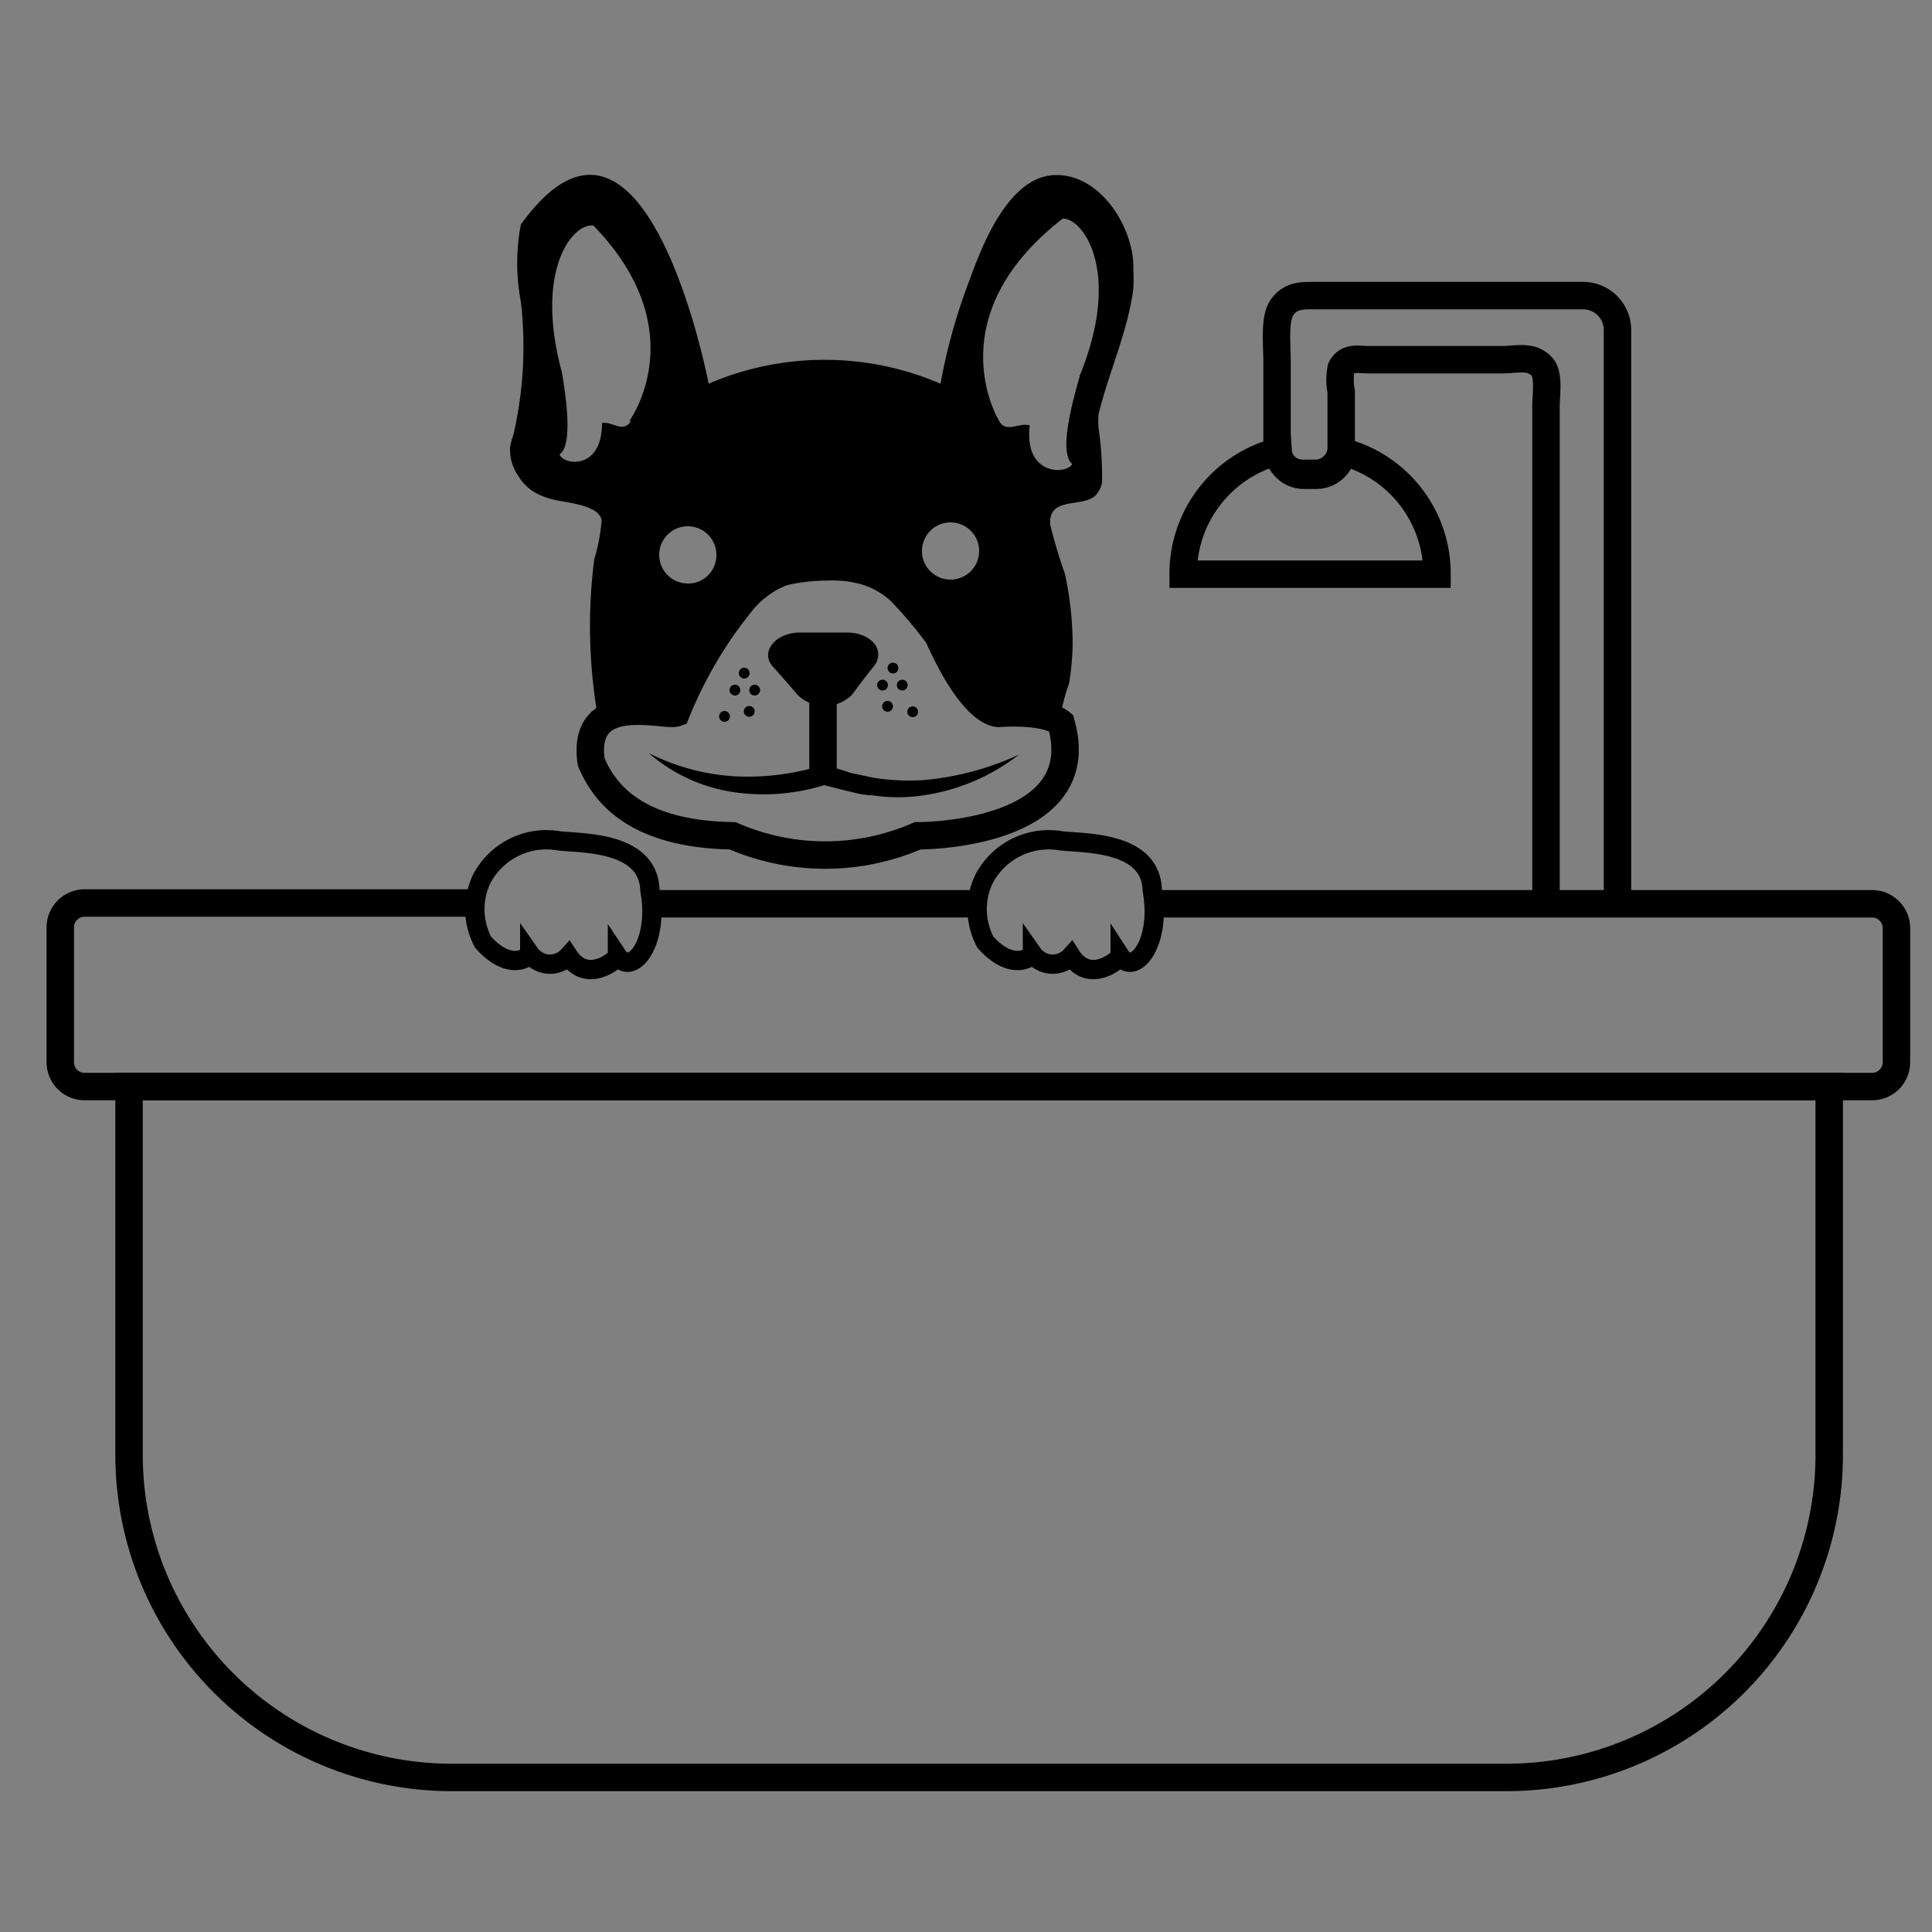 <svg id="Layer_1" data-name="Layer 1" xmlns="http://www.w3.org/2000/svg" viewBox="0 0 50 50"><rect x="0" y="0" width="50" height="50" fill="#808080" stroke="none"/><defs><style>.cls-1,.cls-2,.cls-3{fill:none;stroke-miterlimit:10;}.cls-1,.cls-3{stroke:#000;}.cls-1{stroke-width:0.71px;}.cls-2{stroke:#fff;stroke-width:0.25px;}.cls-3{stroke-width:0.5px;}</style></defs><title>icon (2)</title><line class="cls-1" x1="25.3" y1="23.39" x2="16.86" y2="23.39"/><path class="cls-1" d="M29.86,23.39h18.6a.63.63,0,0,1,.62.63v3.47a.63.63,0,0,1-.62.63H2.19a.63.63,0,0,1-.63-.63V24a.63.63,0,0,1,.63-.63H12.3"/><path class="cls-1" d="M3.34,28.12h44a0,0,0,0,1,0,0v9.54A8.35,8.35,0,0,1,39,46H11.69a8.35,8.35,0,0,1-8.35-8.35V28.12a0,0,0,0,1,0,0Z"/><path class="cls-1" d="M37.19,14.86H30.62a3.27,3.27,0,0,1,2.46-3.18.67.67,0,0,0,.66.62h.33a.68.68,0,0,0,.67-.61A3.26,3.26,0,0,1,37.19,14.86Z"/><path class="cls-1" d="M41.86,23.39V8.55a.89.89,0,0,0-.89-.9l-.2,0-.19,0H34c-.33,0-.59,0-.81.29s-.14.94-.14,1.43v2.26a.11.11,0,0,0,0,0,.67.67,0,0,0,.66.62h.33a.68.68,0,0,0,.67-.61V10.13a1.5,1.5,0,0,1,0-.6c.16-.31.45-.22.72-.22h3.45c.28,0,.66-.09.89.07a.54.54,0,0,1,.16.14c.16.22.08.72.08,1V23.39"/><path d="M20,17.25c-.33-.37.05-.86.67-.88l.62,0,.62,0c.63,0,1,.44.73.84l-.3.38-.29.39a1,1,0,0,1-1.41,0l-.32-.37Z"/><path class="cls-1" d="M20.52,14.75a2.61,2.61,0,0,0-.27.06,2.51,2.51,0,0,0-1.08.8,11.11,11.11,0,0,0-1.67,2.84c-.3.11-2.47-.6-2.2,1.27.33.78,1.12,1.87,3.66,1.91a6,6,0,0,0,4.79,0c.64,0,4.49-.19,3.71-2.92-.41-.34-1.57-.25-1.57-.25s-.64.17-1.61-2a10.89,10.89,0,0,0-1-1.18,2.28,2.28,0,0,0-1.06-.54,3,3,0,0,0-.79-.07A5.18,5.18,0,0,0,20.52,14.75Z"/><path d="M16.79,19.49a5.66,5.66,0,0,0,2.21.6,6.45,6.45,0,0,0,2.23-.27h.05A3.07,3.07,0,0,1,22,20l.62.13a5.92,5.92,0,0,0,1.26.06,7.42,7.42,0,0,0,2.49-.66,5.24,5.24,0,0,1-2.45,1.05,4.43,4.43,0,0,1-1.36,0c-.23,0-.46-.07-.68-.12l-.55-.14h0a5.31,5.31,0,0,1-2.41.17A4.3,4.3,0,0,1,16.79,19.49Z"/><line class="cls-1" x1="21.3" y1="17.98" x2="21.3" y2="20.05"/><path class="cls-2" d="M19.37,14.48a3.68,3.68,0,0,1,3.86,0"/><circle cx="19.02" cy="17.86" r="0.14"/><circle cx="19.26" cy="17.42" r="0.14"/><circle cx="19.53" cy="17.86" r="0.14"/><circle cx="19.39" cy="18.41" r="0.14"/><circle cx="18.75" cy="18.54" r="0.14"/><circle cx="23.35" cy="17.73" r="0.14"/><circle cx="23.11" cy="17.29" r="0.14"/><circle cx="22.84" cy="17.73" r="0.14"/><circle cx="22.97" cy="18.28" r="0.14"/><circle cx="23.62" cy="18.42" r="0.14"/><path d="M29.33,7.48a4.22,4.22,0,0,0,0-.49c.05-1-.79-2.47-2-2.46s-1.9,1.78-2.24,2.72a15,15,0,0,0-.75,2.68,7.59,7.59,0,0,0-6,0s-1.64-8.58-4.86-4.12a5.33,5.33,0,0,0,0,2,10.15,10.15,0,0,1-.19,3.43,1.89,1.89,0,0,0-.09.34,1.18,1.18,0,0,0,.21.73,1.24,1.24,0,0,0,.44.44,2,2,0,0,0,.4.16c.31.1,1.26.13,1.32.56a4.77,4.77,0,0,1-.19,1,13.63,13.63,0,0,0,.11,4.18.76.76,0,0,1,.25-.18l.08,0a2.88,2.88,0,0,1,1.64-.06l.06-.12a9.82,9.82,0,0,1,2.28-3.36,2.92,2.92,0,0,1,2.68-.38c.88.23,1.64,1.51,2.08,2.27.09.17.58,1.29.8,1.29.36.31,1.81.13,2.06.57a5.15,5.15,0,0,1,.25-1,7.18,7.18,0,0,0,.09-1,8.69,8.69,0,0,0-.2-1.83,13,13,0,0,1-.38-1.27c-.06-.77.89-.41,1.2-.79a.71.71,0,0,0,.14-.29,8.65,8.65,0,0,0-.09-1.43,2,2,0,0,1,0-.35C28.71,9.59,29.18,8.6,29.33,7.48Zm-13,3.41c-.19.34-.5,0-.75.06,0,1.23-1,1.09-1.1.81.31-.2.22-1.21.06-2.13-.73-2.72.33-3.88.82-3.79C18,8.56,16.29,10.89,16.29,10.89Zm1.47,4.21a.74.74,0,1,1,.74-.73A.73.73,0,0,1,17.76,15.1ZM24.6,15a.74.74,0,1,1,.74-.74A.74.74,0,0,1,24.6,15Zm3.34-5.25c-.29,1-.5,2-.19,2.26-.15.28-1.26.3-1.1-1-.27-.09-.64.23-.81-.15,0,0-1.61-2.66,1.66-5.2C28,5.62,29.06,7,27.94,9.73Z"/><path class="cls-3" d="M12.46,22.76a1.89,1.89,0,0,1,2-1c.58.07,2.32,0,2.36,1.28.25,1.38-.48,2.24-.84,1.7,0,.08-.78.75-1.27,0a.64.64,0,0,1-1-.06c0,.08-.51.49-1.21-.3A1.82,1.82,0,0,1,12.46,22.76Z"/><path class="cls-3" d="M25.46,22.76a1.89,1.89,0,0,1,2-1c.59.07,2.33,0,2.36,1.28.25,1.38-.48,2.24-.83,1.7,0,.08-.79.75-1.27,0a.64.64,0,0,1-1-.06c0,.08-.52.49-1.22-.3A1.82,1.82,0,0,1,25.46,22.76Z"/></svg>